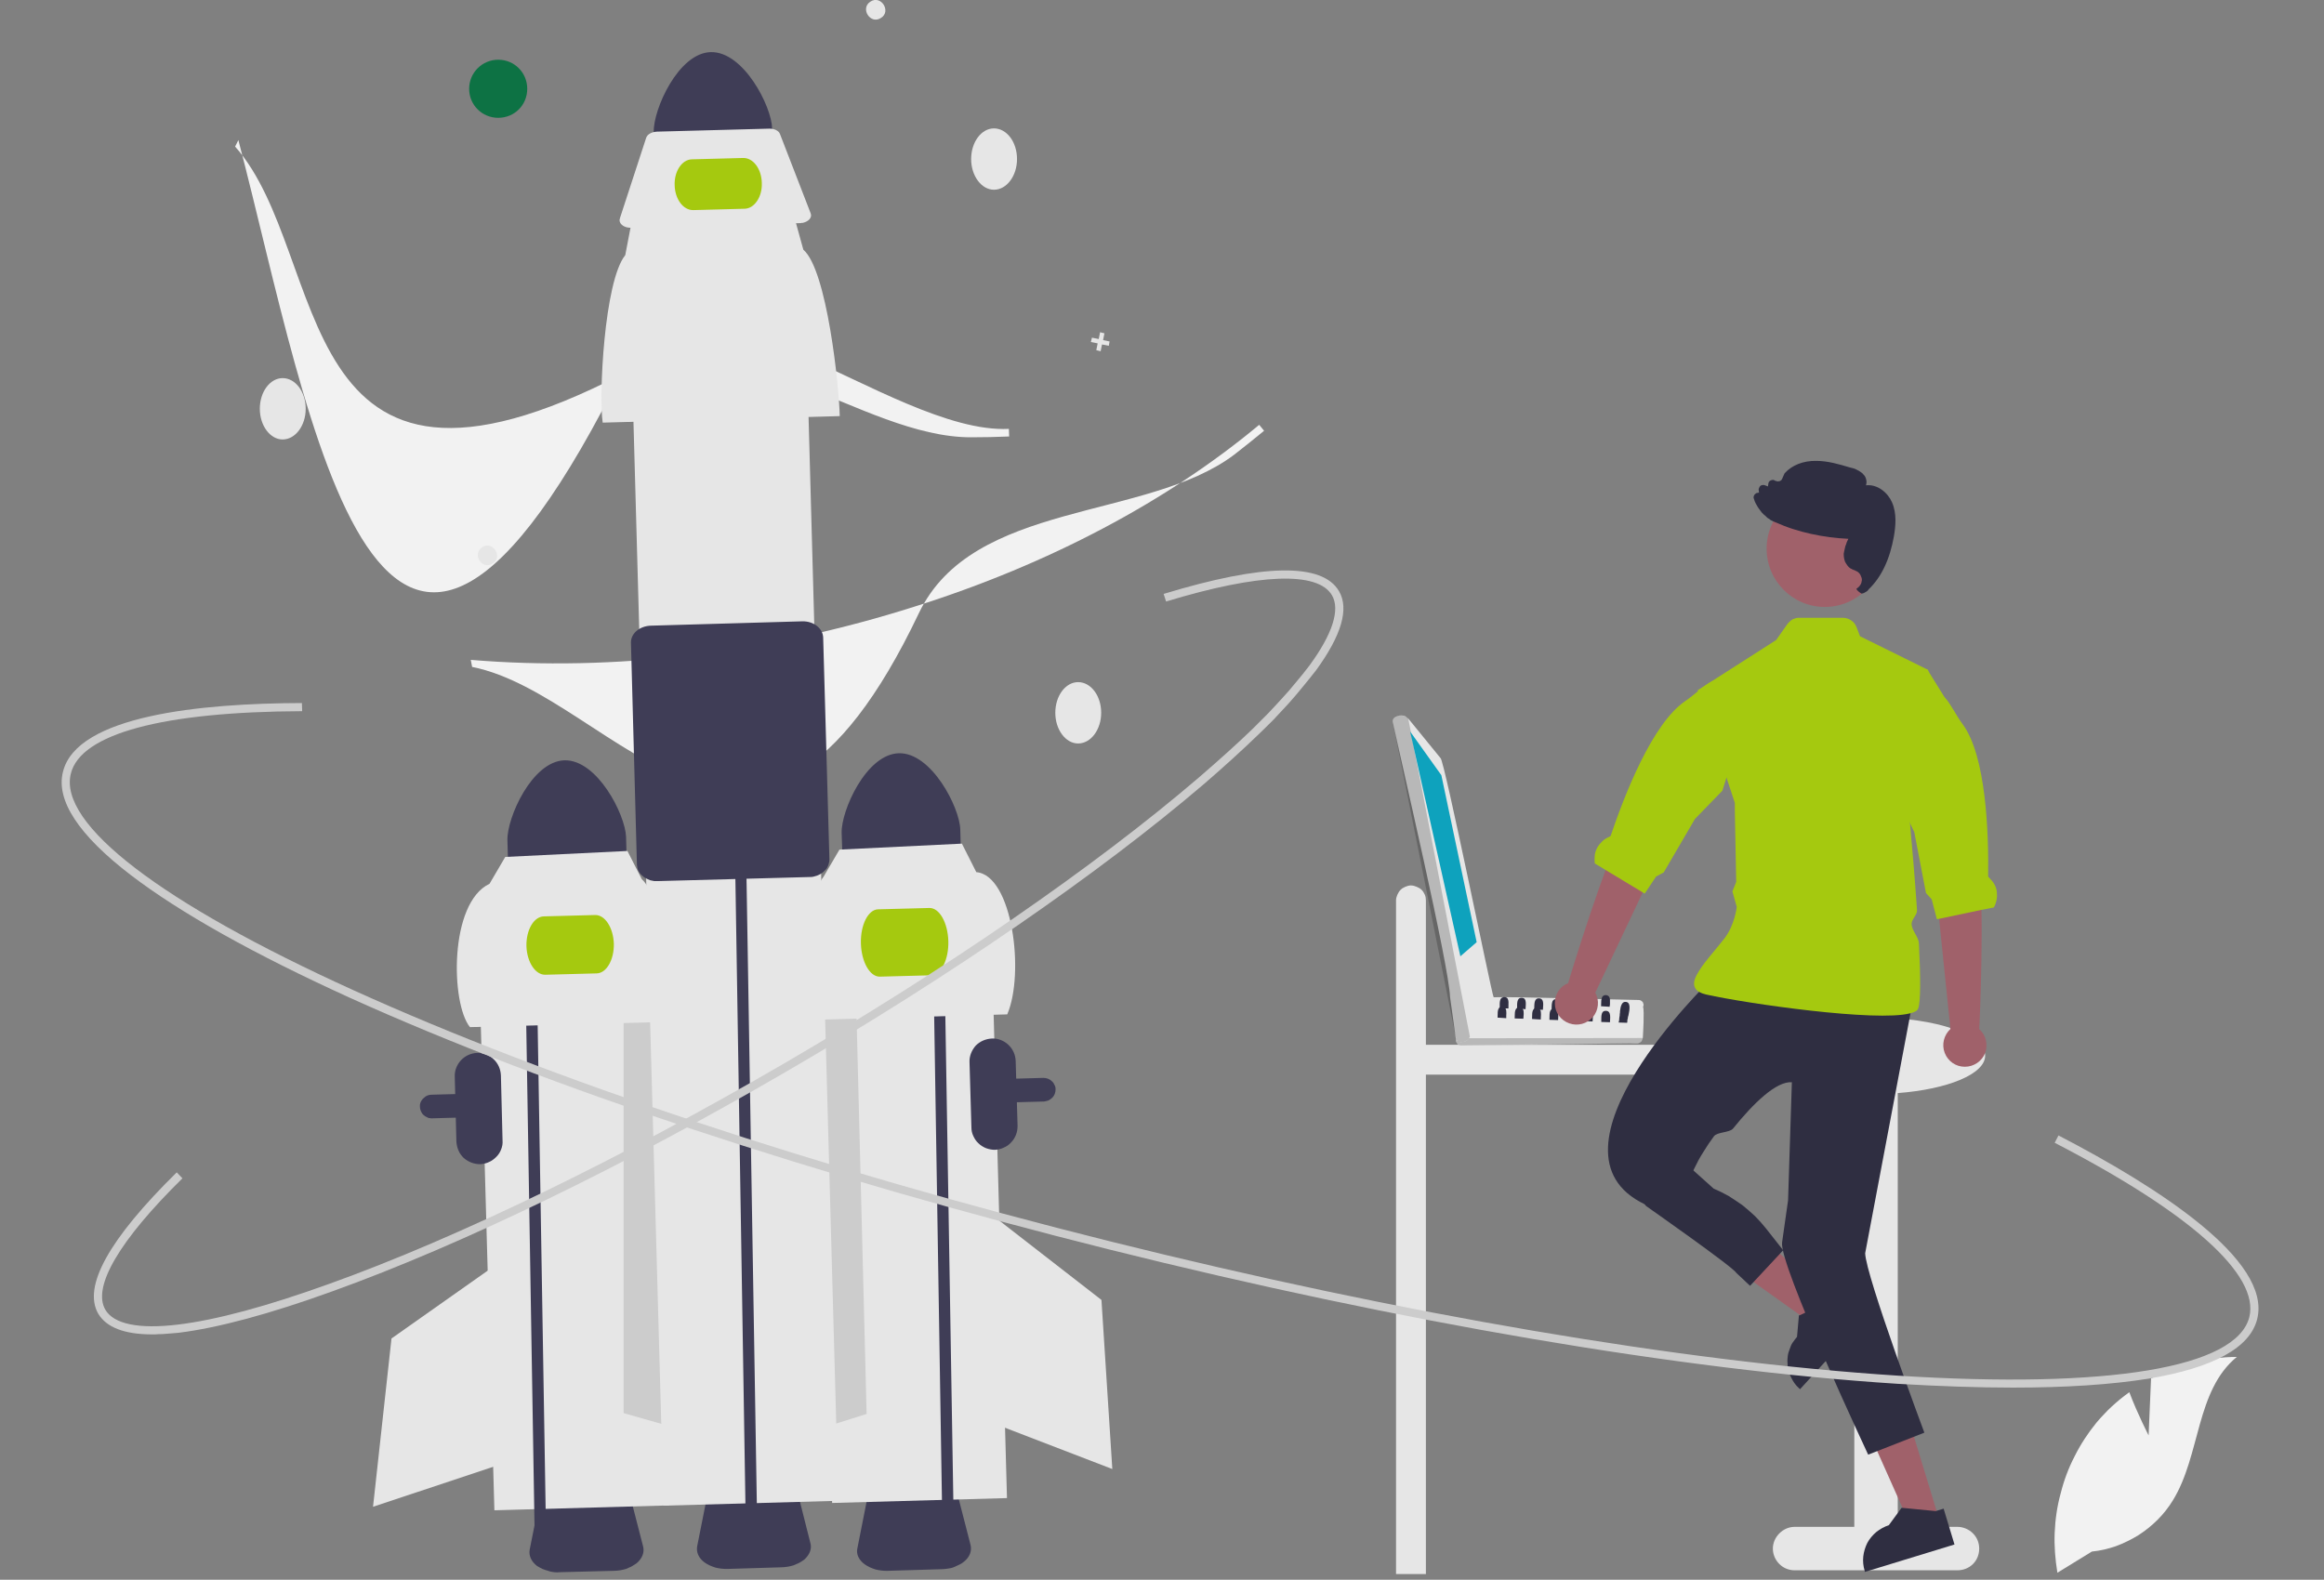 <?xml version="1.0" encoding="utf-8"?>
<!-- Generator: Adobe Illustrator 24.1.2, SVG Export Plug-In . SVG Version: 6.00 Build 0)  -->
<svg version="1.1" id="Layer_1" xmlns="http://www.w3.org/2000/svg" xmlns:xlink="http://www.w3.org/1999/xlink" x="0px" y="0px"
	 viewBox="0 0 856 582" style="enable-background:new 0 0 856 582;" xml:space="preserve">
<rect x="0" y="0" width="856" height="582" fill="#808080" stroke="none"/>
<style type="text/css">
	.st0{fill:#E6E6E6;}
	.st1{fill:#3F3D56;}
	.st2{fill:#CCCCCC;}
	.st3{fill:#A5C90F;}
	.st4{fill:#F2F2F2;}
	.st5{fill:#0D7244;}
	.st6{fill:#A0616A;}
	.st7{fill:#2F2E41;}
	.st8{opacity:0.2;enable-background:new    ;}
	.st9{fill:#0EA2BD;}
</style>
<path id="Layer" class="st0" d="M519.7,326.2c0.7,0,1.4,0.2,2.1,0.5c0.7,0.3,1.3,0.6,1.8,1.1c0.5,0.5,0.9,1.1,1.2,1.8
	c0.3,0.7,0.4,1.4,0.4,2.1v53.2h105.5c1.5,0,2.9,0.6,3.9,1.7c1.1,1,1.6,2.4,1.6,3.8c0,1.5-0.5,2.9-1.6,3.9c-1,1.1-2.4,1.6-3.9,1.6
	H525.2v184h-11V331.7c0-0.7,0.2-1.4,0.5-2.1c0.3-0.7,0.7-1.3,1.2-1.8c0.5-0.5,1-0.8,1.7-1.1C518.3,326.4,519,326.2,519.7,326.2z"/>
<path id="Layer_1_" class="st1" d="M226.1,578.7l-19.8,0.5c-0.7,0.1-1.5,0.1-2.2,0c-0.7-0.1-1.5-0.2-2.2-0.5
	c-0.7-0.2-1.4-0.4-2.1-0.7c-0.7-0.3-1.3-0.7-2-1.1c-2.1-1.6-3.1-3.8-2.7-6l3.9-19.6c0.8-3.7,5.3-6.5,10.8-6.6l11-0.3
	c5.5-0.2,10.1,2.3,11.1,6l5,19.4c0.5,2.1-0.3,4.3-2.4,6.1c-0.6,0.4-1.2,0.8-1.9,1.2c-0.7,0.3-1.3,0.6-2,0.9
	c-0.7,0.2-1.5,0.4-2.2,0.5C227.7,578.6,226.9,578.7,226.1,578.7L226.1,578.7z"/>
<path id="Layer_2_" class="st1" d="M346.8,578.1l-19.9,0.6c-0.7,0-1.5,0-2.2-0.1s-1.5-0.2-2.2-0.4s-1.4-0.5-2.1-0.8
	c-0.7-0.3-1.3-0.7-1.9-1.1c-2.2-1.6-3.2-3.8-2.7-5.9l3.9-19.7c0.7-3.7,5.2-6.5,10.7-6.6l11-0.3c5.5-0.2,10.2,2.4,11.1,6l5,19.4
	c0.5,2.2-0.3,4.4-2.4,6.1c-0.6,0.5-1.2,0.9-1.9,1.2c-0.7,0.3-1.3,0.6-2,0.9c-0.7,0.3-1.5,0.4-2.2,0.5
	C348.3,578,347.5,578.1,346.8,578.1L346.8,578.1z"/>
<path id="Layer_3_" class="st1" d="M157.3,411.6c-0.9-0.4-1.7-1-2.1-1.9c-0.5-0.9-0.6-1.9-0.5-2.9c0.2-0.9,0.7-1.8,1.5-2.4
	c0.7-0.7,1.7-1.1,2.7-1.1l225.4-6.2c0.6,0,1.2,0.1,1.7,0.3c0.5,0.2,1,0.5,1.4,0.9c0.5,0.4,0.8,0.9,1,1.4c0.3,0.5,0.4,1,0.4,1.6
	c0,0.6-0.1,1.2-0.3,1.7c-0.2,0.5-0.5,1-0.9,1.4c-0.4,0.4-0.9,0.7-1.4,1c-0.5,0.2-1.1,0.3-1.6,0.4L159.1,412c-0.1,0-0.3,0-0.5,0
	c-0.1-0.1-0.3-0.1-0.4-0.1c-0.2,0-0.4,0-0.5-0.1S157.4,411.7,157.3,411.6L157.3,411.6z"/>
<path id="Layer_4_" class="st0" d="M176,338.8l64.5-1.8l6,217.6l-64.4,1.8L176,338.8z"/>
<path id="Layer_5_" class="st2" d="M242.1,333.1l2.7,191.8l-15.1-4.3V366.8L242.1,333.1L242.1,333.1z"/>
<path id="Layer_6_" class="st1" d="M230.6,308.3L231,323l-43.7,1.2l-0.4-14.7c-0.2-8.2,9-29,21-29.4
	C220,279.8,230.3,300.1,230.6,308.3L230.6,308.3z"/>
<path id="Layer_7_" class="st1" d="M176.9,428.9c-1.1,0-2.2-0.2-3.3-0.6c-1-0.4-2-1-2.8-1.7c-0.8-0.8-1.5-1.7-1.9-2.7
	c-0.5-1.1-0.7-2.2-0.8-3.3l-0.6-24c-0.1-2.2,0.8-4.4,2.3-6c1.6-1.7,3.7-2.6,5.9-2.7c2.3-0.1,4.5,0.8,6.1,2.3c1.7,1.6,2.6,3.7,2.7,6
	l0.6,23.9c0.1,1.2-0.1,2.3-0.5,3.3c-0.4,1.1-1,2-1.8,2.8s-1.7,1.5-2.7,1.9C179.1,428.6,178,428.8,176.9,428.9L176.9,428.9z"/>
<path id="Layer_8_" class="st1" d="M193.2,339.3l-0.3-15.9l4.2-0.1l0.3,15.8l3.8,230.4l-4.2,0.1"/>
<path id="Layer_9_" class="st0" d="M247.9,376.4l-74.8,2c-7.1-8.7-7.7-45.8,7.2-52.8l5.8-9.9l45-2.2l5.3,10.4
	C243.8,330.2,247.6,367.1,247.9,376.4z"/>
<path id="Layer_10_" class="st3" d="M219.8,358.6l-18.9,0.5c-3.7,0.1-6.8-4.6-7-10.6c-0.1-5.9,2.7-10.8,6.4-10.9l18.9-0.5
	c3.6-0.1,6.7,4.6,6.9,10.6C226.2,353.6,223.4,358.5,219.8,358.6L219.8,358.6z"/>
<path id="Layer_11_" class="st0" d="M183.2,465.6l-0.4,74.4l-45.4,15.1l6.8-62L183.2,465.6L183.2,465.6z"/>
<path id="Layer_12_" class="st0" d="M300.5,336.1l64.4-1.8l6,217.6l-64.4,1.8L300.5,336.1z"/>
<path id="Layer_13_" class="st2" d="M302,333.8l13.3,33.4l3.9,153.7l-14.9,4.7L302,333.8z"/>
<path id="Layer_14_" class="st0" d="M397.1,273.9c-4.6,0-8.4-5.1-8.4-11.3c0-6.3,3.8-11.3,8.4-11.3c4.7,0,8.5,5,8.5,11.3
	C405.6,268.8,401.8,273.9,397.1,273.9z"/>
<path id="Layer_15_" class="st1" d="M353.7,305.6l0.4,14.8l-43.6,1.2l-0.5-14.8c-0.2-8.1,9-29,21.1-29.3
	C343.1,277.2,353.5,297.5,353.7,305.6L353.7,305.6z"/>
<path id="Layer_16_" class="st1" d="M343.6,344.2l-0.3-15.8l4.1-0.1l0.3,15.8l3.8,230.3l-4.2,0.2"/>
<path id="Layer_17_" class="st0" d="M371,373.7l-74.7,2.1c-1.3-7.9,0.4-44.6,7.1-52.9l5.8-9.9l45.1-2.2l5.3,10.5
	C372.9,322.4,377.5,358.5,371,373.7L371,373.7z"/>
<path id="Layer_18_" class="st3" d="M343,359.3l-18.9,0.5c-3.7,0.1-6.8-5.4-7-12.2c-0.2-6.9,2.7-12.5,6.3-12.6l18.9-0.5
	c3.7-0.1,6.8,5.4,7,12.2C349.5,353.5,346.6,359.2,343,359.3z"/>
<path id="Layer_19_" class="st0" d="M368.1,449.7l37.6,29.2l4,62.3L365,524L368.1,449.7z"/>
<path id="Layer_20_" class="st4" d="M357.6,161.1c-40.4,0-86.9-44.8-128-23.5C105.2,202.1,122.3,94.1,86.6,54l1.2-2.4
	c27,103.3,51.5,267.7,142.4,83.2c22.7-46.2,97.4,25.3,141.4,23.2l0.1,2.8C367,161,362.3,161.1,357.6,161.1L357.6,161.1z"/>
<path id="Layer_21_" class="st4" d="M454.6,167.5c-32.3,24.4-96.4,16.7-116.2,58.5c-60.3,126.5-111.8,30.1-164.5,19.7l-0.5-2.6
	c52.8,4.4,109.4-2.4,163.7-19.7c49.1-15.5,92.9-38.7,126.7-66.9l1.8,2.2C462,161.7,458.3,164.6,454.6,167.5L454.6,167.5z"/>
<path id="Layer_22_" class="st0" d="M104.1,161.9c-4.6,0-8.4-5.1-8.4-11.3c0-6.3,3.8-11.3,8.4-11.3c4.7,0,8.5,5,8.5,11.3
	C112.6,156.8,108.8,161.9,104.1,161.9z"/>
<path id="Layer_23_" class="st0" d="M366.1,69.9c-4.6,0-8.4-5.1-8.4-11.3c0-6.3,3.8-11.3,8.4-11.3c4.7,0,8.5,5,8.5,11.3
	C374.6,64.8,370.8,69.9,366.1,69.9z"/>
<path id="Layer_24_" class="st0" d="M181.5,207.6c-3.9,2.6-7.8-3.5-3.9-6C181.5,199,185.4,205.2,181.5,207.6z"/>
<path id="Layer_25_" class="st0" d="M324.5,6.6c-3.9,2.6-7.8-3.5-3.9-6C324.5-2,328.4,4.2,324.5,6.6z"/>
<path id="Layer_26_" class="st0" d="M408.7,125.8l-0.3,1.6l-2.5-0.5l-0.5,2.5l-1.6-0.4l0.5-2.5l-2.5-0.5l0.4-1.6l2.5,0.5l0.5-2.5
	l1.6,0.4l-0.5,2.5L408.7,125.8z"/>
<path id="Layer_27_" class="st5" d="M183.5,43.4c-5.9,0-10.7-4.7-10.7-10.7c0-5.9,4.8-10.7,10.7-10.7c6,0,10.7,4.8,10.7,10.7
	C194.2,38.7,189.5,43.4,183.5,43.4z"/>
<path id="Layer_28_" class="st1" d="M284.4,47.3l0.4,14.8l-43.6,1.2l-0.4-14.8c-0.2-8.1,9-29,21-29.3
	C273.9,18.9,284.2,39.2,284.4,47.3z"/>
<path id="Layer_29_" class="st1" d="M287.8,577.4L268,578c-0.7,0-1.5,0-2.3-0.1c-0.7-0.1-1.5-0.2-2.2-0.4c-0.7-0.2-1.4-0.5-2.1-0.8
	c-0.7-0.3-1.3-0.7-1.9-1.1c-2.2-1.6-3.1-3.8-2.7-6l3.9-19.6c0.7-3.7,5.3-6.5,10.8-6.6l10.9-0.3c5.5-0.2,10.2,2.4,11.2,6l4.9,19.4
	c0.6,2.1-0.3,4.3-2.3,6.1c-0.6,0.4-1.2,0.8-1.9,1.2c-0.7,0.3-1.4,0.6-2.1,0.9c-0.7,0.2-1.4,0.4-2.2,0.5
	C289.3,577.3,288.5,577.4,287.8,577.4L287.8,577.4z"/>
<path id="Layer_30_" class="st0" d="M232.2,114.8l64.5-1.8l12.1,439.9l-64.4,1.8L232.2,114.8z"/>
<path id="Layer_31_" class="st1" d="M270.9,325.9l-0.3-15.8l4.1-0.1l0.3,15.8l3.8,230.3l-4.2,0.2"/>
<path id="Layer_32_" class="st0" d="M309.3,153.3l-87.3,2.4c-1.5-9.2,0.5-52.1,8.3-61.7l2.2-11.5l60.3-1.7l3.1,11.2
	C304.6,99.4,309.1,142.4,309.3,153.3z"/>
<path id="Layer_33_" class="st0" d="M294.7,82.2l-62.2,1.7c-2.3,0.1-4.2-1.1-4.3-2.7c0-0.1,0-0.1,0-0.2c0,0,0,0,0-0.1
	c0.1-0.1,0.1-0.1,0.1-0.2c0-0.1,0-0.1,0-0.2l9.7-29.7c0.4-1.3,2-2.2,4-2.3l41.2-1.1c2-0.1,3.7,0.8,4.1,2l11.3,29.2
	c0.6,1.5-0.7,3-2.9,3.5c-0.1,0-0.2,0-0.3,0c-0.1,0-0.1,0-0.2,0c-0.1,0.1-0.2,0.1-0.3,0.1C294.8,82.2,294.8,82.2,294.7,82.2z"/>
<path id="Layer_34_" class="st1" d="M238.6,323.9c-0.1-0.1-0.3-0.1-0.4-0.2c-0.1-0.1-0.3-0.1-0.4-0.2c-0.1-0.1-0.3-0.1-0.4-0.2
	c-0.1-0.1-0.3-0.2-0.4-0.3c-0.3-0.3-0.6-0.5-0.9-0.8c-0.3-0.3-0.6-0.7-0.8-1.1c-0.2-0.3-0.4-0.7-0.5-1.2c-0.1-0.4-0.1-0.8-0.2-1.2
	l-2.2-81.9c-0.1-3.4,3.2-6.2,7.4-6.3l55.7-1.6c4.2-0.1,7.6,2.6,7.7,6l2.3,81.8c0,0.5-0.1,0.9-0.2,1.3c-0.1,0.4-0.2,0.8-0.4,1.2
	s-0.4,0.8-0.7,1.1c-0.3,0.3-0.6,0.6-0.9,0.9c-0.3,0.3-0.7,0.5-1.1,0.8c-0.5,0.2-0.9,0.4-1.3,0.6c-0.5,0.1-0.9,0.3-1.4,0.4
	c-0.5,0.1-0.9,0.1-1.4,0.1l-55.7,1.5c-0.3,0-0.7,0-1,0c-0.3,0-0.6,0-0.9-0.1c-0.3-0.1-0.7-0.1-1-0.2
	C239.2,324.2,238.9,324,238.6,323.9L238.6,323.9z"/>
<path id="Layer_35_" class="st3" d="M274.3,76.9l-18.9,0.5c-3.7,0.1-6.8-4-6.9-9.2c-0.2-5.1,2.7-9.4,6.3-9.5l18.9-0.5
	c3.7-0.1,6.8,4,6.9,9.2C280.8,72.5,277.9,76.8,274.3,76.9L274.3,76.9z"/>
<path id="Layer_36_" class="st0" d="M726.7,564.9c1.5,1.5,2.3,3.5,2.3,5.6c0,2.2-0.8,4.2-2.3,5.7s-3.6,2.3-5.7,2.3h-60
	c-2.1,0-4.1-0.8-5.6-2.3s-2.4-3.5-2.4-5.7c0-2.1,0.9-4.1,2.4-5.6s3.5-2.4,5.6-2.4h22V402.7c-18.7-1.3-32.8-6.9-32.8-13.8
	c0-7.7,18.2-14,40.5-14c22.4,0,40.5,6.3,40.5,14c0,6.8-13.8,12.4-32.2,13.8v159.8h22C723.1,562.5,725.2,563.4,726.7,564.9z"/>
<path id="Layer_37_" class="st6" d="M676.8,481.4l-7.2,7.8l-33.8-24.1l10.7-11.6L676.8,481.4L676.8,481.4z"/>
<path id="Layer_38_" class="st7" d="M658.5,499.5c0.1-0.9,0.4-1.7,0.7-2.5c0.3-0.9,0.6-1.7,1.1-2.4s1-1.4,1.6-2.1l0.7-7.9l0.4-0.1
	l1.9-0.9l9.2-4.4l0.2-0.2l1.8-2l10.2,9.4l-13.8,15l-9.5,10.4l-0.3-0.3c-0.7-0.6-1.3-1.3-1.8-2c-0.5-0.7-0.9-1.5-1.3-2.3
	c-0.4-0.8-0.7-1.6-0.9-2.4c-0.2-0.9-0.3-1.8-0.3-2.7C658.3,501.2,658.4,500.4,658.5,499.5L658.5,499.5z"/>
<path id="Layer_39_" class="st6" d="M714.3,559.9l-10.2,3.1l-16.9-37.9l15.1-4.6L714.3,559.9L714.3,559.9z"/>
<path id="Layer_40_" class="st7" d="M686.3,573.4c0.2-1.7,0.7-3.4,1.5-5c0.8-1.5,2-2.9,3.3-4c1.4-1.1,3-2,4.6-2.5l4.7-6.4h0.3
	l12.3,1.2l0.3-0.1l2.6-0.8l4,13.2l-33,10.1l-0.1-0.5C686.3,577,686.1,575.2,686.3,573.4L686.3,573.4z"/>
<path id="ad16ec3e-8c70-4d69-a6df-f9bf45b483f6-32" class="st7" d="M704.3,370.1L687,461.7c0.2,8.3,21.8,66.1,21.8,66.1l-20.7,8.1
	c0,0-32.9-70.1-31.7-78.2l2.2-15.5l1.4-43.5c-5.8-0.4-14.1,7.7-21.7,17.1c-1.3,1.5-5.8,1.2-7,2.8c-1.4,1.9-2.7,3.8-3.9,5.8
	c-1.3,2-2.4,4.1-3.4,6.2c-1.1,2.1-2,4.3-2.9,6.4c-0.9,2.2-1.7,4.4-2.4,6.7h-12.8c-41.2-19.5,24.1-82.6,24.1-82.6L704.3,370.1z"/>
<path id="Layer_41_" class="st3" d="M625.1,358.9c2-3.8,6.5-8.6,10-13.1c3.9-5,4.6-11.7,4.6-11.7l-1.6-5.7l1.4-3.5L639,299v-3.2
	l-13.6-41.2l-0.1-0.3l28.9-18.5l4.3-6.1c0.3-0.3,0.6-0.6,0.9-0.9c0.3-0.3,0.7-0.5,1-0.7c0.4-0.1,0.8-0.3,1.2-0.4
	c0.4-0.1,0.8-0.1,1.2-0.1h16.1c0.5,0,1.1,0.1,1.6,0.3c0.5,0.1,0.9,0.4,1.4,0.7c0.4,0.3,0.8,0.6,1.1,1c0.3,0.4,0.6,0.9,0.8,1.4
	l1.3,3.4l24.5,12.1l0.4,0.2l0.3,0.6l-7.5,47.8c0,0,0.3,3.1,0.7,8.1c0.7,7.8,1.8,20.1,2.6,32.1c0.1,1.8-2.1,3.4-2,5.2
	c0.1,2.3,2.6,4.8,2.7,7c0.6,11.9,0.7,21.8-0.3,24.1c-0.3,0.8-1.3,1.3-2.9,1.7c-12.4,3.3-60.4-3.6-75.1-6.9c-0.3-0.1-0.5-0.1-0.7-0.2
	c-0.3-0.1-0.5-0.1-0.7-0.2c-0.3-0.1-0.5-0.2-0.7-0.3c-0.2-0.1-0.4-0.2-0.6-0.3c-0.1-0.1-0.3-0.1-0.4-0.2c-0.1-0.1-0.2-0.2-0.3-0.3
	c-0.1-0.1-0.2-0.2-0.3-0.3c-0.1-0.1-0.2-0.3-0.3-0.4C623.6,362.8,623.9,361,625.1,358.9L625.1,358.9z"/>
<path id="ef5568b9-6037-4ec0-9cfc-fa22633e4b80-33" class="st7" d="M621.5,429.2l9.7,8.7c1.9,0.8,3.7,1.7,5.5,2.7
	c1.7,1.1,3.4,2.2,5.1,3.4c1.6,1.3,3.1,2.6,4.6,4c1.5,1.5,2.8,3,4.1,4.6l6.3,8l-12.2,13.1l-5.1-4.8c-1.1-2.1-33.2-24.6-33.2-24.6
	l-3.5-4.4L621.5,429.2z"/>
<path id="Layer_42_" class="st6" d="M718.4,379.1l-5.8-56.5l-1.6-23.3l16.4-3c0,0-0.7,16.7,1.5,26.1c2.1,9.2,0.3,55.5,0.1,56.7
	c2.5,2.2,3.3,5.7,2.2,8.8c-1.2,3.1-4.2,5.1-7.5,5.1s-6.2-2-7.4-5.1S716,381.3,718.4,379.1L718.4,379.1z"/>
<path id="Layer_43_" class="st3" d="M709.6,246.5l0.4,0.2l0.3,0.6l5.9,9.5l0,0c2.4,2.6,4,6.3,6.7,10c8.7,11.7,9.6,40.2,9.4,55.8
	c-0.1,0.3,0.2,0.6,0.5,0.9c0.7,0.7,1.3,1.4,1.8,2.3c0.5,0.9,0.8,1.8,0.9,2.8c0.1,1,0.1,2-0.1,2.9c-0.2,1-0.5,1.9-1,2.8l-4.6,0.9
	l-15.6,3.3l-0.8,0.1l-1.9-7.3l-2.1-2.3l-4.3-22.4l-1.6-3.4l-4.6-9.8L709.6,246.5z"/>
<path id="af7fa85c-211d-4c02-a612-cf38cfa53f1c" class="st6" d="M672.1,223.6c-11.8,0-21.4-9.6-21.4-21.5c0-11.8,9.6-21.4,21.4-21.4
	c11.9,0,21.5,9.6,21.5,21.4C693.6,214,684,223.6,672.1,223.6z"/>
<path id="Layer_44_" class="st7" d="M688.3,217.1c-0.1,0.2-0.3,0.4-0.5,0.6c-0.2,0.1-0.4,0.3-0.6,0.4c-0.3,0.1-0.5,0.3-0.7,0.4
	c-0.3,0.1-0.5,0.1-0.8,0.2c-0.2,0-2.4-1.6-1.8-1.9c0.5-0.3,1-0.8,1.3-1.3c0.4-0.5,0.5-1.2,0.6-1.8c0-0.6-0.2-1.2-0.5-1.8
	s-0.7-1-1.3-1.4c-0.1,0-0.2,0-0.3-0.1c-0.1-0.1-0.1-0.1-0.2-0.1c-0.1-0.1-0.2-0.1-0.3-0.2c-0.1,0-0.2,0-0.3-0.1
	c-0.1,0-0.2,0-0.3-0.1c-0.1-0.1-0.2-0.1-0.3-0.1c-0.1-0.1-0.2-0.1-0.3-0.2c-0.1-0.1-0.2-0.1-0.3-0.1c-0.5-0.3-0.9-0.7-1.2-1.1
	c-0.3-0.4-0.6-0.9-0.9-1.4c-0.2-0.5-0.3-1-0.4-1.5s-0.1-1.1-0.1-1.6c0.1-0.5,0.2-0.9,0.3-1.4c0.1-0.5,0.2-0.9,0.3-1.3
	c0.2-0.5,0.4-0.9,0.5-1.4c0.2-0.4,0.4-0.8,0.6-1.3c-2.3-0.1-4.6-0.3-6.9-0.6c-2.3-0.3-4.5-0.7-6.8-1.2c-2.3-0.5-4.5-1.1-6.7-1.8
	c-2.2-0.7-4.4-1.6-6.5-2.5c-0.3-0.1-0.5-0.2-0.7-0.3c-0.3-0.1-0.5-0.3-0.8-0.4c-0.3-0.1-0.5-0.3-0.7-0.5c-0.3-0.1-0.5-0.3-0.8-0.5
	c-0.2-0.2-0.4-0.4-0.6-0.6c-0.5-0.4-1-0.8-1.4-1.3c-0.4-0.5-0.8-1.1-1.2-1.6c-0.3-0.5-0.7-1.1-1-1.7c-0.3-0.5-0.5-1.1-0.7-1.8
	c-0.1-0.1-0.1-0.3-0.1-0.5c0-0.1,0-0.3,0.1-0.5c0.1-0.1,0.1-0.3,0.2-0.4c0.1-0.2,0.3-0.3,0.4-0.4c0.1-0.1,0.2-0.1,0.3-0.2
	c0.1-0.1,0.2-0.1,0.3-0.1c0.1,0,0.3,0,0.4-0.1c0.1,0,0.2,0,0.3,0.1l-0.1-1c-0.1-0.3,0-0.5,0.1-0.8c0.1-0.3,0.3-0.6,0.5-0.8
	c0.3-0.2,0.5-0.3,0.8-0.3c0.3-0.1,0.6,0,0.9,0.1l1.1,0.4l0.1-0.8c0-0.3,0.1-0.5,0.2-0.8c0.2-0.3,0.4-0.5,0.7-0.6
	c0.3-0.1,0.5-0.2,0.8-0.2c0.3,0,0.6,0.1,0.8,0.3c0.1,0.1,0.3,0.1,0.4,0.1c0.1,0.1,0.3,0.1,0.4,0.1c0.1,0.1,0.3,0.1,0.4,0
	c0.1,0,0.3,0,0.4,0c0.1-0.1,0.3-0.1,0.4-0.2c0.1-0.1,0.2-0.1,0.3-0.2c0.1-0.1,0.1-0.2,0.2-0.3c0.1-0.1,0.2-0.3,0.2-0.4l0.8-1.8
	l0.1-0.1c2.6-2.9,6.8-4.6,11.6-4.5c4.2,0,8.3,1.2,12.3,2.4c0.4,0.1,0.8,0.2,1.2,0.3c0.5,0.1,0.9,0.3,1.3,0.5
	c0.3,0.2,0.7,0.4,1.1,0.6c0.4,0.3,0.8,0.5,1.1,0.8c0.3,0.3,0.5,0.6,0.8,0.9c0.2,0.3,0.4,0.7,0.5,1.1s0.2,0.8,0.2,1.2
	s-0.1,0.8-0.2,1.2c4.3-0.5,8.1,2.8,9.6,6.3c1.8,4.1,1.3,8.8,0.7,12.4C696.1,206,693,212.6,688.3,217.1L688.3,217.1z"/>
<path id="Layer_45_" class="st4" d="M791.4,528.8l0.9-21c2.5-1.3,5-2.4,7.5-3.4s5.1-1.8,7.8-2.5c2.7-0.7,5.4-1.2,8.1-1.5
	c2.7-0.3,5.5-0.5,8.2-0.5c-15.2,12.4-13.3,36.2-23.6,52.9c-1.6,2.6-3.5,5-5.6,7.1c-2.2,2.2-4.6,4.1-7.1,5.7c-2.6,1.6-5.3,2.9-8.2,4
	c-2.9,1-5.8,1.7-8.9,2l-12.7,7.8c-0.8-4.9-1.2-9.8-1-14.7s0.9-9.8,2.2-14.5c1.2-4.8,2.9-9.4,5.2-13.8c2.2-4.4,4.9-8.5,8-12.3
	c0.9-1.1,1.8-2.1,2.8-3.1c0.9-1,1.9-2,2.9-2.9s2-1.8,3.1-2.7c1.1-0.9,2.2-1.7,3.3-2.5C787.3,520.9,791.4,528.8,791.4,528.8z"/>
<path id="Layer_46_" class="st1" d="M366.5,423.6c-1.1,0-2.2-0.2-3.3-0.6c-1-0.4-2-1-2.8-1.8c-0.8-0.7-1.4-1.6-1.9-2.7
	c-0.5-1-0.7-2.1-0.7-3.2l-0.7-24c-0.1-2.2,0.8-4.4,2.3-6.1c1.6-1.6,3.7-2.5,6-2.6c2.2-0.1,4.4,0.8,6,2.3c1.7,1.6,2.6,3.7,2.7,5.9
	l0.7,24c0,1.2-0.2,2.3-0.6,3.3s-1,2-1.8,2.8c-0.7,0.8-1.7,1.5-2.7,1.9C368.7,423.3,367.6,423.5,366.5,423.6L366.5,423.6z"/>
<path id="Layer_47_" class="st2" d="M741.4,511.2c-12.9,0-27.1-0.5-42.5-1.4c-79.6-5.1-182.7-22.6-290.4-49.5
	c-107.6-26.9-206.9-59.8-279.6-92.7c-35.4-16.1-62.5-31.3-80.7-45.2c-19.2-14.7-27.7-27.6-25-38.1c5.1-20.7,50.7-25.2,88-25.3l0.1,3
	c-51.3,0.2-81.6,8.3-85.2,23c-4.7,18.6,33.3,47.7,104.1,79.8c72.5,32.9,171.6,65.8,279,92.6c107.5,26.8,210.4,44.3,289.9,49.4
	c77.6,4.9,124.7-2.9,129.4-21.6c3.8-15.5-21.6-38.3-71.7-64.2l1.4-2.7c36.4,18.9,78.6,45.9,73.2,67.6c-2.6,10.6-16.1,18-40,22
	C777.7,510.1,761,511.2,741.4,511.2L741.4,511.2z"/>
<path id="Layer_48_" class="st2" d="M56.1,491.6c-10.3,0-16.9-2.6-19.9-7.6c-5.8-10,3.9-27.5,28.9-52.1l2.1,2.2
	c-23.2,22.8-33.3,40-28.4,48.4c3.1,5.3,12.3,7.2,26.6,5.5s33.1-6.8,56.1-15.1c47.3-17,106.6-45.8,167.1-81
	c60.4-35.2,114.7-72.7,152.9-105.4c7.3-6.3,14-12.3,19.8-17.9c1.9-1.9,3.7-3.7,5.6-5.6c1.8-1.9,3.6-3.8,5.3-5.7
	c1.8-1.9,3.5-3.9,5.2-6c1.7-2,3.3-4,4.9-6.1c8.5-11.6,11.4-20.6,8.3-25.9c-5.2-8.9-26.9-8.1-61.1,2.3l-0.9-2.8
	c36.8-11.2,58.5-11.5,64.6-1c3.8,6.5,0.9,16.3-8.5,29.2c-1.6,2.1-3.3,4.1-5,6.2c-1.7,2.1-3.4,4.1-5.2,6.1c-1.8,1.9-3.6,3.9-5.4,5.8
	c-1.9,1.9-3.8,3.8-5.7,5.6c-5.9,5.7-12.6,11.8-19.9,18.1c-38.4,32.8-92.8,70.4-153.4,105.7S170,458.6,122.5,475.7
	c-23.2,8.4-42.2,13.5-56.7,15.3c-0.8,0.1-1.6,0.1-2.4,0.2c-0.8,0.1-1.6,0.1-2.5,0.2c-0.8,0.1-1.6,0.1-2.4,0.1
	C57.7,491.6,56.9,491.6,56.1,491.6L56.1,491.6z"/>
<path id="Layer_49_" class="st0" d="M604.4,368.6c0.3,0.2,0.5,0.4,0.7,0.6c0.1,0.3,0.2,0.6,0.3,0.9c0,0.3-0.1,0.5-0.2,0.8
	c0.5,1.5,0,9.9-0.1,11.5l-0.4,1c-0.1,0.1-0.2,0.3-0.3,0.4c-0.1,0.1-0.2,0.2-0.4,0.3c-0.1,0.1-0.3,0.1-0.4,0.2
	c-0.2,0.1-0.4,0.1-0.5,0.1c-0.8-0.2-65,1-65.7,0.6c-0.3-0.1-0.5-0.3-0.7-0.5c-0.2-0.3-0.3-0.5-0.4-0.8c-0.1-0.3,0-0.6,0.1-0.9
	c0.1-0.3,0.2-0.5,0.4-0.7c0.3-0.1,12.7-16,13-14.7c6.6-0.3,46.4,0.9,53.8,1C603.9,368.4,604.2,368.5,604.4,368.6L604.4,368.6z"/>
<path id="Layer_50_" class="st8" d="M605.1,382.4c-0.4,0.9-0.8,2-2,2l-65,0.7c-0.3,0-0.6-0.1-0.9-0.2c-0.3-0.1-0.5-0.3-0.7-0.6
	c-0.1-0.3-0.2-0.6-0.2-0.9c0-0.3,0.1-0.6,0.2-0.9L605.1,382.4z"/>
<path id="Layer_51_" class="st0" d="M541.4,381.9c-0.1,0.3-0.3,0.5-0.5,0.8c-0.2,0.2-0.4,0.4-0.6,0.6c-0.3,0.2-0.6,0.4-0.9,0.5
	c-0.3,0.1-0.6,0.1-0.9,0.2c-0.2,0.1-0.4,0.1-0.7,0c-0.3-0.1-0.5-0.2-0.7-0.3c-0.3-0.1-0.5-0.3-0.6-0.5c-0.1-0.3-0.2-0.5-0.3-0.8
	l-2.1-15.1c-0.4-11.8-18.3-88-21.1-101.4c-0.3-2.2,3.2-2.8,4.7-2l1,0.8l11.9,14.6c1.4,0.7,18.8,86.7,19.5,87.9
	C550.9,367.5,541.6,381.4,541.4,381.9L541.4,381.9z"/>
<path id="Layer_52_" class="st8" d="M518.7,264.7l22.7,117.2c-0.7,1.9-4.3,3.3-5.1,0.7c0,0-23.3-116.6-23.3-116.7
	C512.7,263.1,517.4,263,518.7,264.7L518.7,264.7z"/>
<path id="Layer_53_" class="st9" d="M519.4,269.5l11.5,16.1l13,61.5l-6,5.2L519.4,269.5z"/>
<path id="Layer_54_" class="st7" d="M596.4,375.7c0-0.3,0-0.7,0.1-1.1c0.1-0.3,0.1-0.7,0.1-1c0.1-0.3,0.1-0.7,0.1-1.1
	c0.2-1.8,0.7-3.5,2-3.4c2,0,1.6,2.7,1.1,5c-0.1,0.2-0.1,0.4-0.2,0.7c0,0.2,0,0.4-0.1,0.6c-0.1,0.3-0.1,0.5-0.1,0.7
	c0,0.3,0,0.5-0.1,0.7l-3.1-0.1C596.3,376.4,596.3,376,596.4,375.7L596.4,375.7z"/>
<path id="Layer_55_" class="st7" d="M577.9,372.1c0-0.5,0-1.2,0-1.8c0.1-1.1,0.5-2,1.7-2c0.1,0,0.1,0,0.2,0c0.1,0.1,0.1,0.1,0.2,0.1
	c0,0,0,0,0.1,0s0.1,0,0.2,0.1c1.3,0.6,0.7,2.9,0.7,4h-1l-2.1-0.1C577.9,372.3,577.9,372.2,577.9,372.1L577.9,372.1z"/>
<path id="Layer_56_" class="st7" d="M571.5,371.8c0.1-1.4-0.2-3.8,1.7-3.7c2.1,0,1.5,2.9,1.5,4.2h-1.1l-2.1-0.1
	C571.5,372.1,571.5,371.9,571.5,371.8L571.5,371.8z"/>
<path id="Layer_57_" class="st7" d="M565.1,371.6c0.1-1.4-0.2-3.9,1.8-3.8c2.1,0.1,1.4,2.9,1.4,4.2h-1l-2.2-0.1
	C565.1,371.8,565.1,371.7,565.1,371.6L565.1,371.6z"/>
<path id="Layer_58_" class="st7" d="M558.8,371.3c0-1.4-0.2-3.8,1.7-3.7c2.1,0,1.4,2.9,1.4,4.2l-1-0.1h-2.2
	C558.8,371.6,558.8,371.4,558.8,371.3z"/>
<path id="Layer_59_" class="st7" d="M552.4,371.1c0-1.3-0.2-3.4,1.2-3.7c0.1,0,0.1,0,0.1-0.1c0.1,0,0.1,0,0.2,0c0,0,0,0,0.1,0
	c0.1,0,0.1,0,0.1,0c0.1,0,0.1,0,0.2,0c0,0,0,0,0.1,0c0,0,0,0,0.1,0.1c0,0,0,0,0.1,0c1.5,0.4,0.9,2.9,1,4.1h-1.1l-2.1-0.1
	C552.4,371.3,552.4,371.2,552.4,371.1L552.4,371.1z"/>
<path id="Layer_60_" class="st7" d="M589.8,368.5c0,0,0,0,0-0.1c0,0,0,0,0-0.1c0.1,0,0.1,0,0.1-0.1c0-0.1,0-0.1,0-0.1
	c0.1-0.9,0.6-1.5,1.6-1.5c1,0.1,1.4,0.7,1.5,1.6c0,0.1,0,0.3,0,0.5c0,0.2,0,0.4,0,0.6s0,0.4,0,0.6c0,0.2,0,0.4-0.1,0.6
	c0,0.1,0,0.3,0,0.4l-3.2-0.2C589.8,370.2,589.7,369.3,589.8,368.5L589.8,368.5z"/>
<path id="Layer_61_" class="st7" d="M583.5,367.9c0.1-0.9,0.6-1.6,1.6-1.5c1.1,0,1.4,0.7,1.5,1.6c0,0.2,0,0.4,0,0.7
	c0,0.2,0,0.4,0,0.6c0,0.2,0,0.4,0,0.6c0,0.3,0,0.5-0.1,0.7l-3.1-0.1C583.4,369.8,583.3,368.8,583.5,367.9L583.5,367.9z"/>
<path id="Layer_62_" class="st7" d="M577.1,367.8c0.1-1,0.5-1.7,1.6-1.7c1.1,0.1,1.5,0.8,1.5,1.8c0.1,0,0.1,0,0.1,0.1
	c0,0.1,0,0.1,0,0.2c0,0,0,0,0,0.1s0,0.1,0,0.2c0,0.7-0.1,1.4-0.1,1.8h-2.3l-0.9-0.1C577,369.6,577,368.6,577.1,367.8L577.1,367.8z"
	/>
<path id="Layer_63_" class="st7" d="M591.5,372.4c2.1,0,1.5,2.9,1.5,4.2l-3.2-0.1C589.9,375.2,589.4,372.3,591.5,372.4z"/>
<path id="Layer_64_" class="st7" d="M585.2,372.1c2.1,0.1,1.4,2.9,1.4,4.2l-3.2-0.1C583.5,374.9,583.1,372,585.2,372.1z"/>
<path id="Layer_65_" class="st7" d="M577.9,372.1c0.1-0.1,0.1-0.1,0.2-0.1c0.1-0.1,0.1-0.1,0.2-0.1c0.1,0,0.2,0,0.3,0
	c0.1,0,0.1,0,0.2,0c0.1,0,0.3,0,0.4,0c0.1,0,0.2,0,0.3,0.1c0.1,0.1,0.2,0.1,0.3,0.2s0.1,0.2,0.2,0.3c0.6,0.9,0.2,2.6,0.2,3.6
	L577,376C577.1,374.9,576.9,372.8,577.9,372.1L577.9,372.1z"/>
<path id="Layer_66_" class="st7" d="M571.5,371.8c0.1,0,0.1,0,0.2-0.1c0.1,0,0.2,0,0.3-0.1c0.1,0,0.1,0,0.2,0c0.1,0,0.1,0,0.2,0
	c0.1,0,0.3,0,0.4,0c0.1,0.1,0.2,0.1,0.3,0.2c0.1,0,0.2,0.1,0.3,0.2c0.1,0.1,0.2,0.2,0.2,0.3c0.6,0.9,0.3,2.6,0.3,3.5l-3.2-0.1
	C570.8,374.6,570.5,372.5,571.5,371.8z"/>
<path id="Layer_67_" class="st7" d="M565.1,371.6c0.1-0.1,0.2-0.1,0.3-0.1c0.1-0.1,0.1-0.1,0.2-0.1c0.1,0,0.1,0,0.2,0
	c0.1-0.1,0.2-0.1,0.3,0c0.1,0,0.2,0,0.3,0c0.1,0,0.3,0,0.4,0.1c0.1,0.1,0.1,0.1,0.2,0.2c0.1,0.1,0.2,0.2,0.3,0.3
	c0.5,0.9,0.2,2.6,0.2,3.6l-3.2-0.2C564.4,374.4,564.1,372.3,565.1,371.6z"/>
<path id="Layer_68_" class="st7" d="M558.8,371.3c0.1,0,0.1,0,0.2-0.1c0.1,0,0.1,0,0.2-0.1c0.1,0,0.2,0,0.3,0c0.1,0,0.1,0,0.2,0
	c0.1,0,0.3,0,0.4,0c0.1,0.1,0.2,0.1,0.3,0.2c0.1,0,0.2,0.1,0.3,0.2c0.1,0.1,0.1,0.1,0.2,0.2c0.6,1,0.2,2.7,0.2,3.6l-3.2-0.1
	C558,374.1,557.7,372,558.8,371.3L558.8,371.3z"/>
<path id="Layer_69_" class="st7" d="M552.4,371.1c0.1-0.1,0.1-0.1,0.2-0.1c0.1-0.1,0.1-0.1,0.2-0.1c0.1,0,0.2,0,0.3-0.1
	c0.1,0,0.1,0,0.2,0.1c0.1-0.1,0.3-0.1,0.4,0c0.1,0,0.2,0,0.3,0.1c0.1,0.1,0.2,0.1,0.3,0.2s0.1,0.2,0.2,0.3c0.6,0.9,0.2,2.6,0.3,3.6
	l-3.2-0.2C551.7,373.9,551.4,371.8,552.4,371.1z"/>
<path id="Layer_70_" class="st6" d="M586.7,374.7c-2.2,2.5-5.6,3.4-8.7,2.3c-3.1-1.1-5.3-4-5.3-7.3c-0.1-3.3,1.8-6.3,4.9-7.5
	c0.3-1.3,13.9-45.5,19-53.5c5.1-8.2,10.1-24.1,10.1-24.1l14.4,8.2l-9.2,21.5l-24.3,51.4C589.2,368.6,588.8,372.2,586.7,374.7z"/>
<path id="Layer_71_" class="st3" d="M587.4,315.1c0.1-0.9,0.4-1.9,0.9-2.8c0.5-0.9,1.1-1.6,1.8-2.3c0.7-0.7,1.5-1.2,2.4-1.6
	c0.4-0.2,0.7-0.3,0.8-0.6c5-14.8,15.3-41.3,27.4-49.5c3.8-2.6,6.6-5.6,9.7-7.2V251l17.5-2.6l-13.5,42.9l-10.1,10.4l-11.5,19.7
	l-2.8,1.5l-4.2,6.3l-18.4-11.1C587.3,317.1,587.3,316.1,587.4,315.1L587.4,315.1z"/>
</svg>
